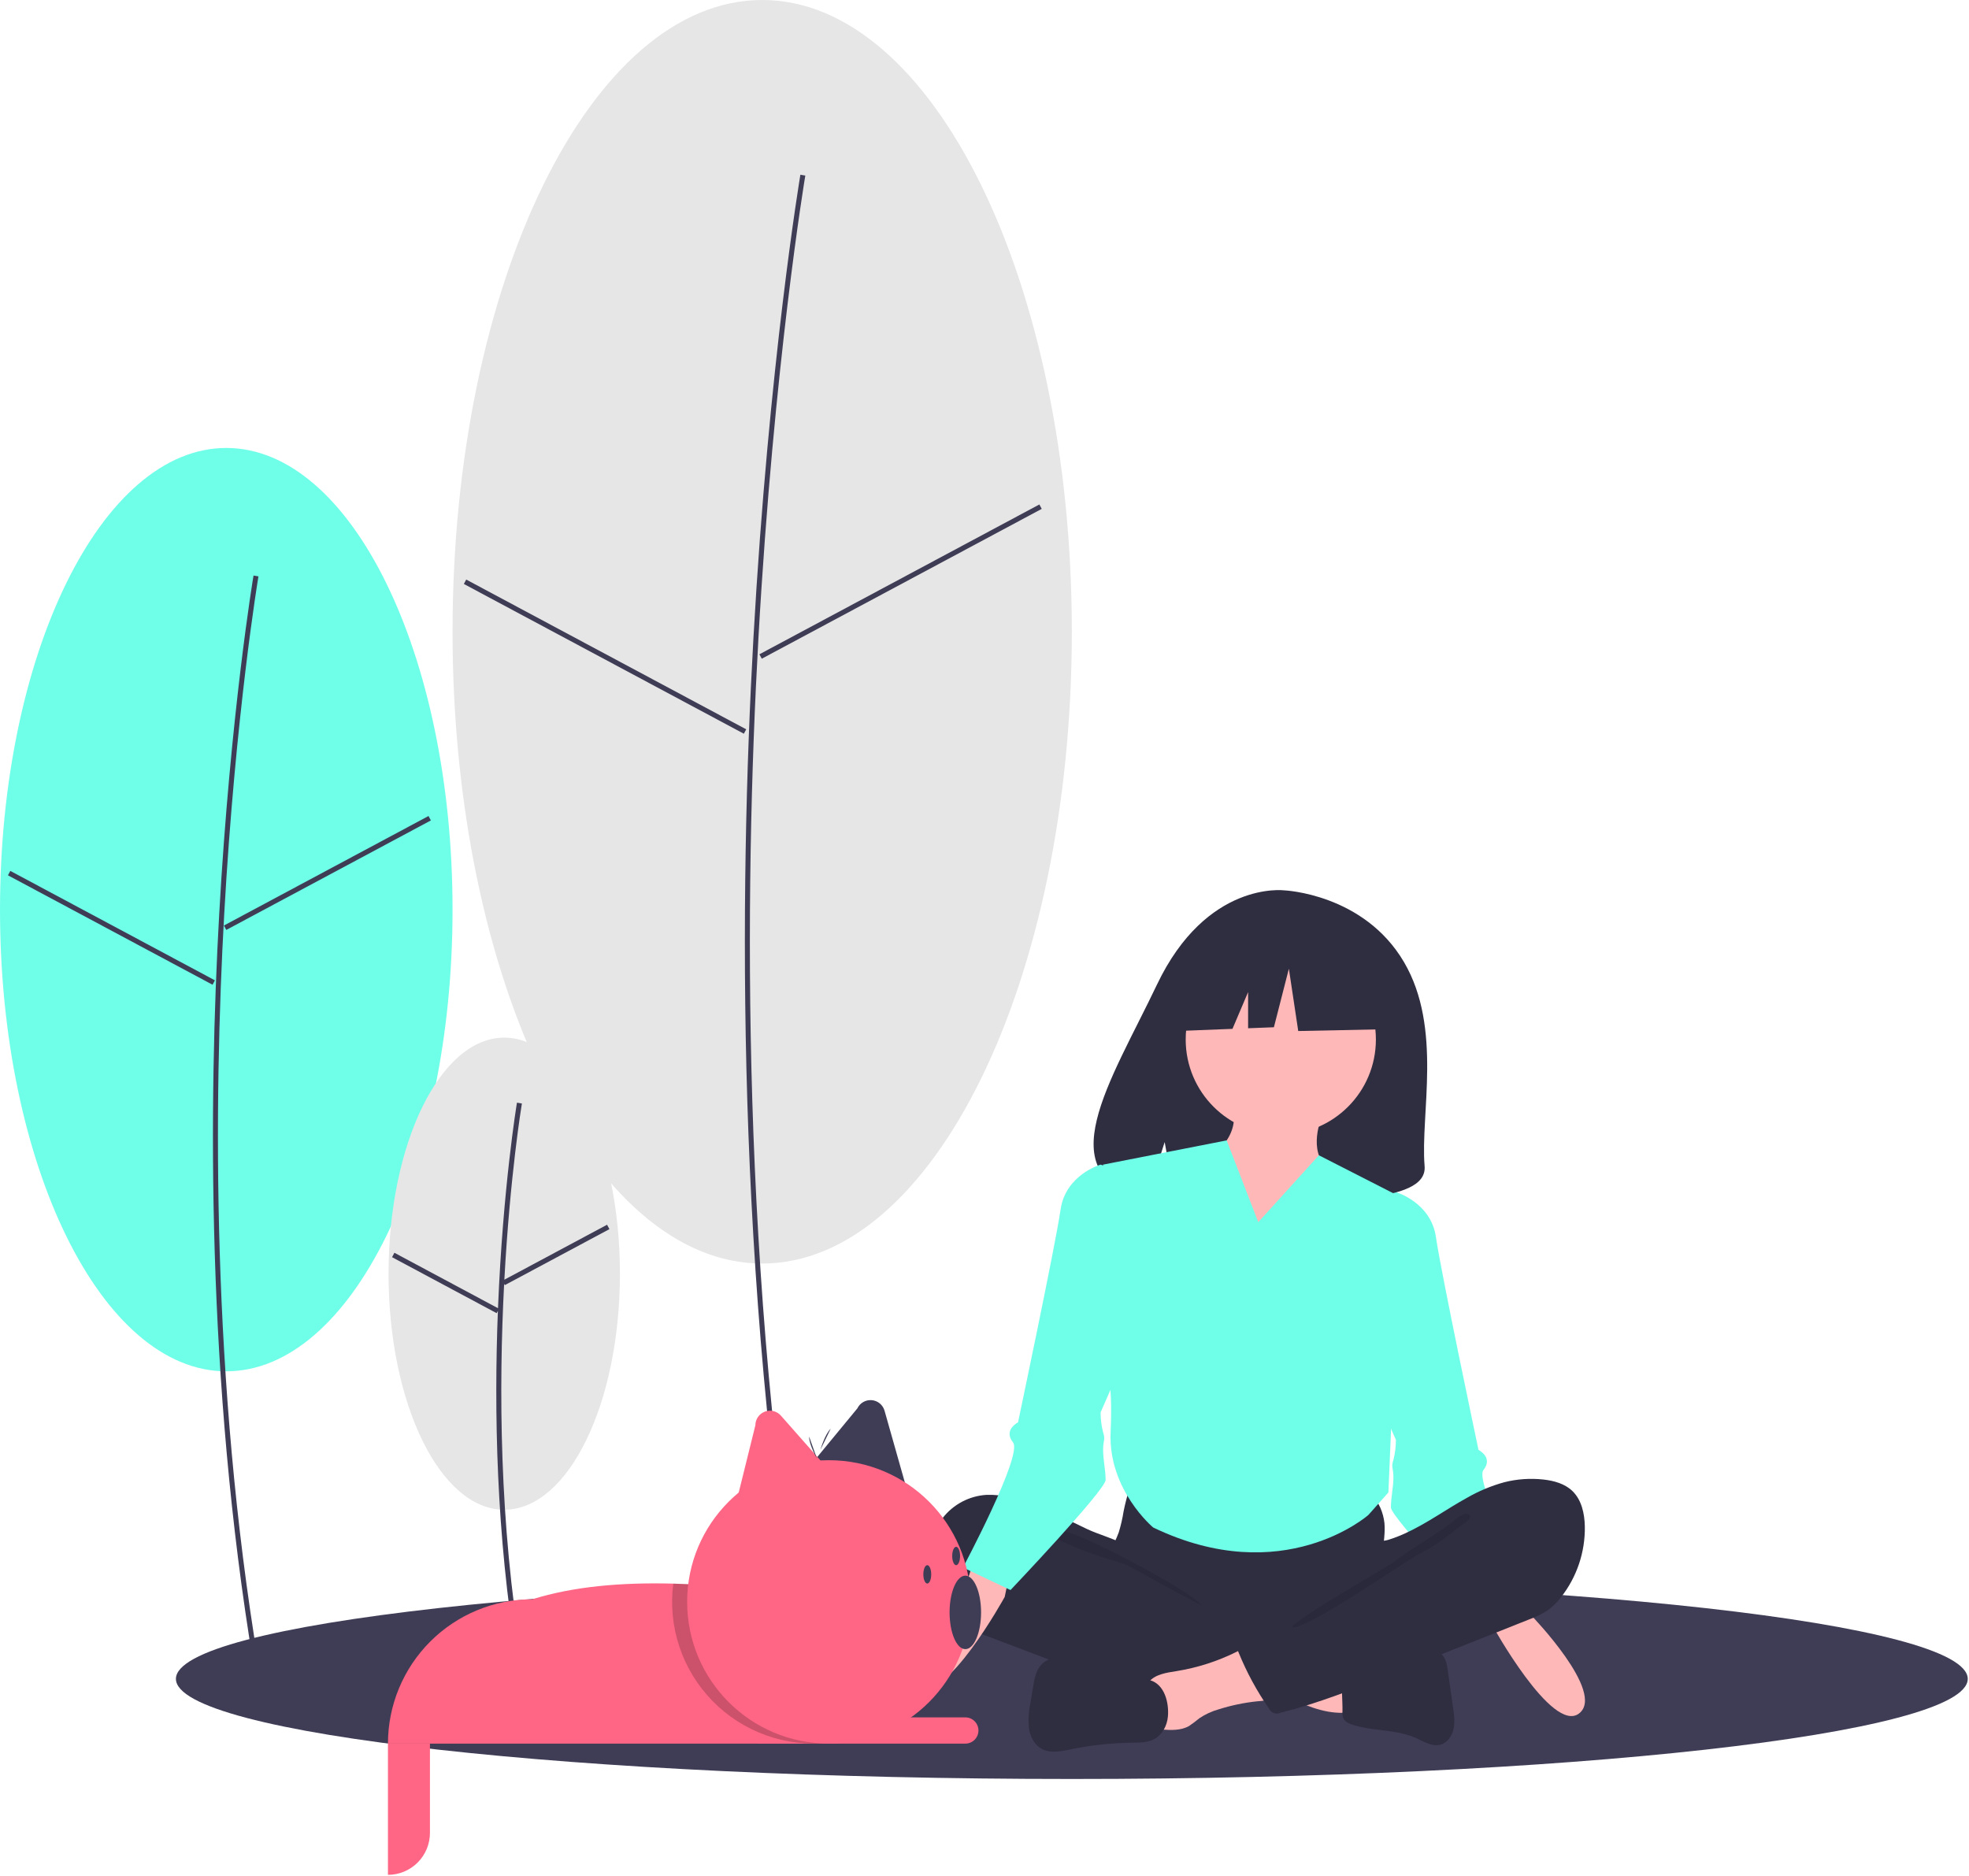 <svg width="594" height="566" viewBox="0 0 594 566" fill="none" xmlns="http://www.w3.org/2000/svg">
<g clip-path="url(#clip0)">
<path d="M323.345 536.693C472.614 536.693 593.62 523.172 593.62 506.494C593.62 489.816 472.614 476.296 323.345 476.296C174.076 476.296 53.07 489.816 53.07 506.494C53.07 523.172 174.076 536.693 323.345 536.693Z" fill="#3F3D56"/>
<path d="M457.386 473.08L462.047 487.441C462.047 487.441 484.496 510.634 476.377 516.921C468.257 523.207 450.041 490.068 450.041 490.068L446.684 473.854L457.386 473.08Z" fill="#FFB8B8"/>
<path d="M414.317 361.92L421.112 359.655C421.112 359.655 431.681 362.675 433.191 373.244C434.701 383.814 446.026 437.416 446.026 437.416C446.026 437.416 450.555 439.681 447.536 443.455C444.516 447.23 462.635 481.203 462.635 481.203L448.29 487.998C448.29 487.998 419.602 457.8 419.602 454.78C419.602 451.76 420.357 448.74 420.357 445.72C420.357 442.7 419.602 442.7 420.357 440.436C420.861 438.462 421.115 436.433 421.112 434.396L415.827 422.317L414.317 361.92Z" fill="#6FFFE9"/>
<path d="M68.262 413.707C105.962 413.707 136.523 351.349 136.523 274.426C136.523 197.503 105.962 135.144 68.262 135.144C30.562 135.144 0 197.503 0 274.426C0 351.349 30.562 413.707 68.262 413.707Z" fill="#6FFFE9"/>
<path d="M67.635 275.87C71.04 215.242 77.901 174.29 77.97 173.883L76.481 173.631C76.412 174.038 69.539 215.056 66.129 275.762C62.981 331.791 62.222 416.537 76.481 502.089L77.97 501.841C63.736 416.435 64.493 331.817 67.635 275.87Z" fill="#3F3D56"/>
<path d="M129.272 246.18L67.553 279.214L68.265 280.545L129.985 247.511L129.272 246.18Z" fill="#3F3D56"/>
<path d="M3.11 262.736L2.397 264.068L64.126 297.085L64.838 295.754L3.11 262.736Z" fill="#3F3D56"/>
<path d="M229.934 381.191C281.523 381.191 323.345 295.859 323.345 190.596C323.345 85.333 281.523 0 229.934 0C178.345 0 136.523 85.333 136.523 190.596C136.523 295.859 178.345 381.191 229.934 381.191Z" fill="#E6E6E6"/>
<path d="M228.799 192.548C233.46 109.57 242.85 53.521 242.944 52.964L241.456 52.712C241.361 53.269 231.959 109.384 227.293 192.44C222.986 269.097 221.948 385.043 241.455 502.089L242.945 501.841C223.461 384.94 224.499 269.123 228.799 192.548Z" fill="#3F3D56"/>
<path d="M313.553 152.188L229.095 197.393L229.808 198.724L314.266 153.519L313.553 152.188Z" fill="#3F3D56"/>
<path d="M140.648 174.845L139.935 176.176L224.406 221.358L225.118 220.026L140.648 174.845Z" fill="#3F3D56"/>
<path d="M152.118 455.461C171.393 455.461 187.018 423.579 187.018 384.25C187.018 344.921 171.393 313.038 152.118 313.038C132.843 313.038 117.217 344.921 117.217 384.25C117.217 423.579 132.843 455.461 152.118 455.461Z" fill="#E6E6E6"/>
<path d="M152.087 387.318L152.294 387.704L183.849 370.814L183.137 369.483L152.153 386.067C153.867 354.508 157.374 333.323 157.445 332.906L155.956 332.654C155.879 333.11 151.713 358.267 150.234 394.67L118.983 377.943L118.271 379.275L149.827 396.165L150.203 395.461C149.02 425.506 149.683 463.074 155.956 500.71L157.445 500.462C150.606 459.428 150.456 418.471 152.087 387.318Z" fill="#3F3D56"/>
<path d="M423.555 290.255C411.42 269.572 387.411 268.608 387.411 268.608C387.411 268.608 364.016 265.591 349.008 297.09C335.02 326.45 315.714 354.798 345.9 361.671L351.353 344.554L354.729 362.946C359.027 363.258 363.339 363.332 367.645 363.168C399.972 362.116 430.759 363.476 429.768 351.776C428.45 336.221 435.232 310.155 423.555 290.255Z" fill="#2F2E41"/>
<path d="M338.969 455.919C338.63 458.081 338.138 460.216 337.497 462.308C336.775 464.356 335.661 466.249 335.001 468.318C332.897 474.911 335.813 482.263 340.472 487.353C344.499 491.741 349.716 494.866 355.486 496.345C359.688 497.411 364.058 497.565 368.389 497.713C380.381 498.123 392.681 498.49 404.045 494.603C407.637 493.343 411.105 491.754 414.404 489.856C415.448 489.354 416.366 488.624 417.092 487.721C417.959 486.476 418.07 484.862 418.062 483.342C418.037 478.214 417.006 473.112 417.251 467.99C417.386 465.153 417.913 462.318 417.653 459.49C417.305 456.289 415.977 453.274 413.85 450.856C411.723 448.439 408.902 446.736 405.772 445.982C402.549 445.284 399.205 445.665 395.923 445.983C387.405 446.809 378.849 447.194 370.291 447.139C361.547 447.083 352.857 445.736 344.157 445.596C341.584 445.554 341.636 446.354 340.817 448.866C340.062 451.178 339.445 453.533 338.969 455.919Z" fill="#2F2E41"/>
<path d="M304.776 451.751C302.426 451.155 300.003 450.895 297.579 450.98C295.032 451.14 292.546 451.836 290.286 453.021C288.025 454.207 286.039 455.856 284.459 457.86C282.894 459.894 281.769 462.232 281.157 464.725C280.545 467.217 280.458 469.81 280.903 472.338C281.489 475.076 282.449 477.721 283.754 480.198C285.663 484.105 287.952 488.003 291.486 490.507C293.613 491.883 295.905 492.984 298.309 493.783L316.919 500.854C319.656 501.895 322.395 502.935 325.159 503.9C339.042 508.741 353.526 511.645 368.202 512.531C372.67 512.799 377.207 512.874 381.566 511.848C382.631 511.707 383.607 511.175 384.303 510.356C384.658 509.732 384.867 509.035 384.914 508.319L386.06 500.233C386.316 499.106 386.282 497.934 385.962 496.824C385.438 495.465 384.123 494.61 382.869 493.884C370.634 486.796 356.349 482.885 346.051 473.158C343.626 470.867 341.597 467.237 338.652 465.682C335.312 463.918 331.378 462.911 327.925 461.285C320.378 457.732 312.957 453.648 304.776 451.751Z" fill="#2F2E41"/>
<path opacity="0.1" d="M323.356 462.653C329.933 464.732 357.705 479.135 362.465 484.164C361.827 484.396 340.179 472.159 339.529 471.962C333.624 470.174 327.687 468.375 322.079 465.759C320.951 465.233 314.751 462.76 315.031 461.324C315.348 459.704 322.188 462.284 323.356 462.653Z" fill="black"/>
<path d="M405.418 516.725C405.792 516.752 406.163 516.642 406.461 516.415C406.592 516.245 406.689 516.05 406.744 515.842C406.8 515.635 406.815 515.418 406.787 515.205L406.756 504.188C403.616 502.679 400.102 502.195 396.654 501.73L380.565 499.561C380.935 499.611 378.049 506.551 378.492 507.477C379.272 509.11 385.23 510.558 386.912 511.329C392.759 514.009 398.834 516.956 405.418 516.725Z" fill="#FFB8B8"/>
<path d="M354.939 504.15C351.901 504.638 348.511 505.07 346.543 507.455C344.048 510.48 345.111 514.989 346.301 518.736C346.477 519.493 346.832 520.196 347.335 520.788C348.148 521.597 349.392 521.715 350.531 521.788C353.301 521.965 356.25 522.103 358.67 520.733C359.767 520.001 360.823 519.21 361.832 518.362C363.615 517.165 365.577 516.26 367.645 515.681C371.442 514.477 375.352 513.664 379.314 513.256C380.875 513.184 382.421 512.909 383.911 512.438C384.658 512.194 385.338 511.781 385.9 511.231C386.461 510.682 386.888 510.01 387.148 509.268C387.709 507.266 386.555 505.225 385.449 503.469C384.071 501.282 382.611 498.979 380.556 497.369C377.558 495.021 376.075 496.824 373.055 498.327C367.345 501.17 361.237 503.134 354.939 504.15Z" fill="#FFB8B8"/>
<path d="M347 506.91L327.712 501.16C325.399 500.347 322.981 499.875 320.534 499.757C318.087 499.758 315.528 500.567 313.942 502.446C312.446 504.216 312.018 506.636 311.645 508.932L310.847 513.842C310.315 516.319 310.165 518.861 310.401 521.383C310.765 523.885 312.032 526.385 314.233 527.596C316.902 529.065 320.173 528.347 323.152 527.733C329.168 526.492 335.289 525.83 341.431 525.756C343.74 525.728 346.161 525.757 348.201 524.666C350.627 523.37 352.077 520.629 352.327 517.872C352.706 513.677 351.32 508.198 347 506.91Z" fill="#2F2E41"/>
<path d="M413 501.899C415.501 501.457 417.708 500.024 420.104 499.178C423.476 497.987 427.131 497.987 430.704 498C432.016 498.005 433.413 498.034 434.504 498.768C436.078 499.825 436.482 501.94 436.749 503.828L438.364 515.219C438.668 517.361 438.97 519.561 438.496 521.672C438.022 523.783 436.596 525.818 434.519 526.363C431.997 527.024 429.524 525.399 427.143 524.331C421.19 521.663 414.271 522.345 408.065 520.351C406.913 519.981 405.679 519.415 405.209 518.291C404.997 517.658 404.921 516.987 404.987 516.323C405.094 512.661 404.328 507.662 405.421 504.162C406.404 501.015 410.209 501.899 413 501.899Z" fill="#2F2E41"/>
<path d="M453.819 447.166C457.672 446.192 461.669 445.916 465.619 446.353C468.773 446.704 472.023 447.589 474.326 449.791C477.13 452.472 478.03 456.617 478.105 460.512C478.232 468.261 475.683 475.816 470.888 481.904C469.72 483.438 468.329 484.789 466.761 485.911C465.073 486.976 463.273 487.851 461.392 488.521L419.716 505.101C408.752 509.463 397.749 513.838 386.313 516.713C386 516.865 385.659 516.952 385.312 516.97C384.964 516.988 384.617 516.935 384.29 516.816C383.963 516.696 383.663 516.512 383.409 516.274C383.155 516.037 382.951 515.75 382.81 515.432C379.156 510.167 376.093 504.515 373.676 498.579C373.567 498.389 373.5 498.178 373.479 497.96C373.459 497.743 373.486 497.523 373.558 497.317C373.711 497.087 373.923 496.904 374.173 496.788L403.651 479.704C405.815 478.566 407.83 477.165 409.651 475.535C410.926 474.287 411.97 472.822 412.731 471.209C413.342 469.922 413.399 466.884 414.18 465.932C414.944 465.001 417.558 464.927 418.765 464.56C420.469 464.034 422.136 463.398 423.757 462.657C430.351 459.681 436.223 455.358 442.545 451.874C446.087 449.831 449.876 448.249 453.819 447.166Z" fill="#2F2E41"/>
<path opacity="0.1" d="M437.108 459.925C432.044 463.761 425.486 467.288 420.467 471.226C418.754 472.57 390.197 488.764 389.793 490.914C394.476 491.71 424.305 470.661 428.573 468.561C432.841 466.461 436.624 463.499 440.373 460.559C441.329 459.81 445.378 457.557 442.635 456.72C441.09 456.249 438.249 459.158 437.108 459.925Z" fill="black"/>
<path d="M386.384 342.291C402.228 342.291 415.072 329.447 415.072 313.602C415.072 297.758 402.228 284.914 386.384 284.914C370.54 284.914 357.695 297.758 357.695 313.602C357.695 329.447 370.54 342.291 386.384 342.291Z" fill="#FFB8B8"/>
<path d="M398.463 337.761C398.463 337.761 393.933 349.085 402.238 353.615C410.543 358.145 376.569 394.383 376.569 394.383L361.47 350.595C361.47 350.595 374.305 346.066 372.04 333.986L398.463 337.761Z" fill="#FFB8B8"/>
<path d="M379.589 368.714L397.873 348.53L422.622 361.165L418.847 450.25L412.807 457.045C412.807 457.045 387.139 479.693 347.881 460.819C347.881 460.819 334.292 449.495 335.047 432.131C335.802 414.767 333.537 412.502 333.537 412.502L332.782 351.35L370.055 344.036L379.589 368.714Z" fill="#6FFFE9"/>
<path d="M295.753 464.775L291.092 479.137C291.092 479.137 268.643 502.329 276.762 508.616C284.881 514.902 303.098 481.763 303.098 481.763L306.455 465.55L295.753 464.775Z" fill="#FFB8B8"/>
<path d="M338.822 353.615L332.027 351.35C332.027 351.35 321.457 354.37 319.948 364.94C318.438 375.509 307.113 429.111 307.113 429.111C307.113 429.111 302.583 431.376 305.603 435.151C308.623 438.926 290.504 472.899 290.504 472.899L304.848 479.693C304.848 479.693 333.537 449.495 333.537 446.475C333.537 443.455 332.782 440.435 332.782 437.416C332.782 434.396 333.537 434.396 332.782 432.131C332.278 430.157 332.024 428.128 332.027 426.091L337.312 414.012L338.822 353.615Z" fill="#6FFFE9"/>
<path d="M418.19 288.261L394.47 275.729L361.715 280.855L354.938 311.047L371.808 310.392L376.521 299.301V310.209L384.305 309.907L388.823 292.249L391.647 311.047L419.32 310.477L418.19 288.261Z" fill="#2F2E41"/>
<path d="M250.046 482.479V526.025H117.037C117.038 514.476 121.626 503.401 129.792 495.234C137.959 487.068 149.034 482.48 160.583 482.479C173.055 478.591 187.475 477.353 203.118 477.761C217.877 478.138 233.724 479.988 250.046 482.479Z" fill="#FF6584"/>
<path d="M231.045 516.526H293.592C294.642 516.526 295.649 516.943 296.391 517.685C297.133 518.428 297.55 519.435 297.55 520.485C297.55 521.534 297.133 522.541 296.391 523.284C295.649 524.026 294.642 524.443 293.592 524.443H231.045V516.526Z" fill="#3F3D56"/>
<path d="M241.878 445.213L258.643 424.891C259.029 424.085 259.652 423.415 260.428 422.972C261.204 422.528 262.097 422.332 262.987 422.408C263.878 422.484 264.724 422.83 265.413 423.399C266.102 423.968 266.602 424.734 266.846 425.594L273.457 448.936L241.878 445.213Z" fill="#3F3D56"/>
<path d="M221.545 455.563L227.879 429.991C227.879 429.097 228.151 428.224 228.659 427.489C229.167 426.754 229.887 426.191 230.723 425.875C231.559 425.558 232.471 425.504 233.339 425.72C234.206 425.935 234.988 426.409 235.579 427.079L251.63 445.271L221.545 455.563Z" fill="#FF6584"/>
<path d="M117.037 526.027H129.704V552.945C129.704 554.609 129.377 556.256 128.74 557.793C128.103 559.33 127.17 560.726 125.994 561.903C124.818 563.079 123.421 564.012 121.884 564.649C120.347 565.285 118.7 565.613 117.037 565.613V526.027Z" fill="#FF6584"/>
<path d="M228.67 518.109H291.216C292.266 518.109 293.273 518.526 294.016 519.269C294.758 520.011 295.175 521.018 295.175 522.068C295.175 523.118 294.758 524.125 294.016 524.867C293.273 525.61 292.266 526.027 291.216 526.027H228.67V518.109Z" fill="#FF6584"/>
<path opacity="0.2" d="M250.046 482.479V525.784C243.62 526.466 237.123 525.684 231.043 523.495C224.963 521.307 219.458 517.769 214.942 513.147C210.425 508.525 207.015 502.94 204.967 496.811C202.919 490.682 202.287 484.169 203.118 477.761C217.877 478.138 233.724 479.988 250.046 482.479Z" fill="black"/>
<path d="M250.047 526.027C273.659 526.027 292.8 506.885 292.8 483.273C292.8 459.661 273.659 440.52 250.047 440.52C226.435 440.52 207.293 459.661 207.293 483.273C207.293 506.885 226.435 526.027 250.047 526.027Z" fill="#FF6584"/>
<path d="M291.217 497.524C293.84 497.524 295.967 492.562 295.967 486.44C295.967 480.318 293.84 475.356 291.217 475.356C288.593 475.356 286.466 480.318 286.466 486.44C286.466 492.562 288.593 497.524 291.217 497.524Z" fill="#3F3D56"/>
<path d="M279.736 477.731C280.392 477.731 280.924 476.49 280.924 474.96C280.924 473.43 280.392 472.189 279.736 472.189C279.081 472.189 278.549 473.43 278.549 474.96C278.549 476.49 279.081 477.731 279.736 477.731Z" fill="#3F3D56"/>
<path d="M288.446 472.189C289.101 472.189 289.633 470.949 289.633 469.418C289.633 467.888 289.101 466.647 288.446 466.647C287.79 466.647 287.258 467.888 287.258 469.418C287.258 470.949 287.79 472.189 288.446 472.189Z" fill="#3F3D56"/>
<path d="M246.46 440.044C246.46 440.044 244.084 435.911 244.084 433.389L246.46 440.044Z" fill="#3F3D56"/>
<path d="M247.505 437.371C247.505 437.371 248.8 432.782 250.603 431.019L247.505 437.371Z" fill="#3F3D56"/>
</g>
<defs>
<clipPath id="clip0">
<rect width="593.62" height="565.613" fill="white"/>
</clipPath>
</defs>
</svg>
